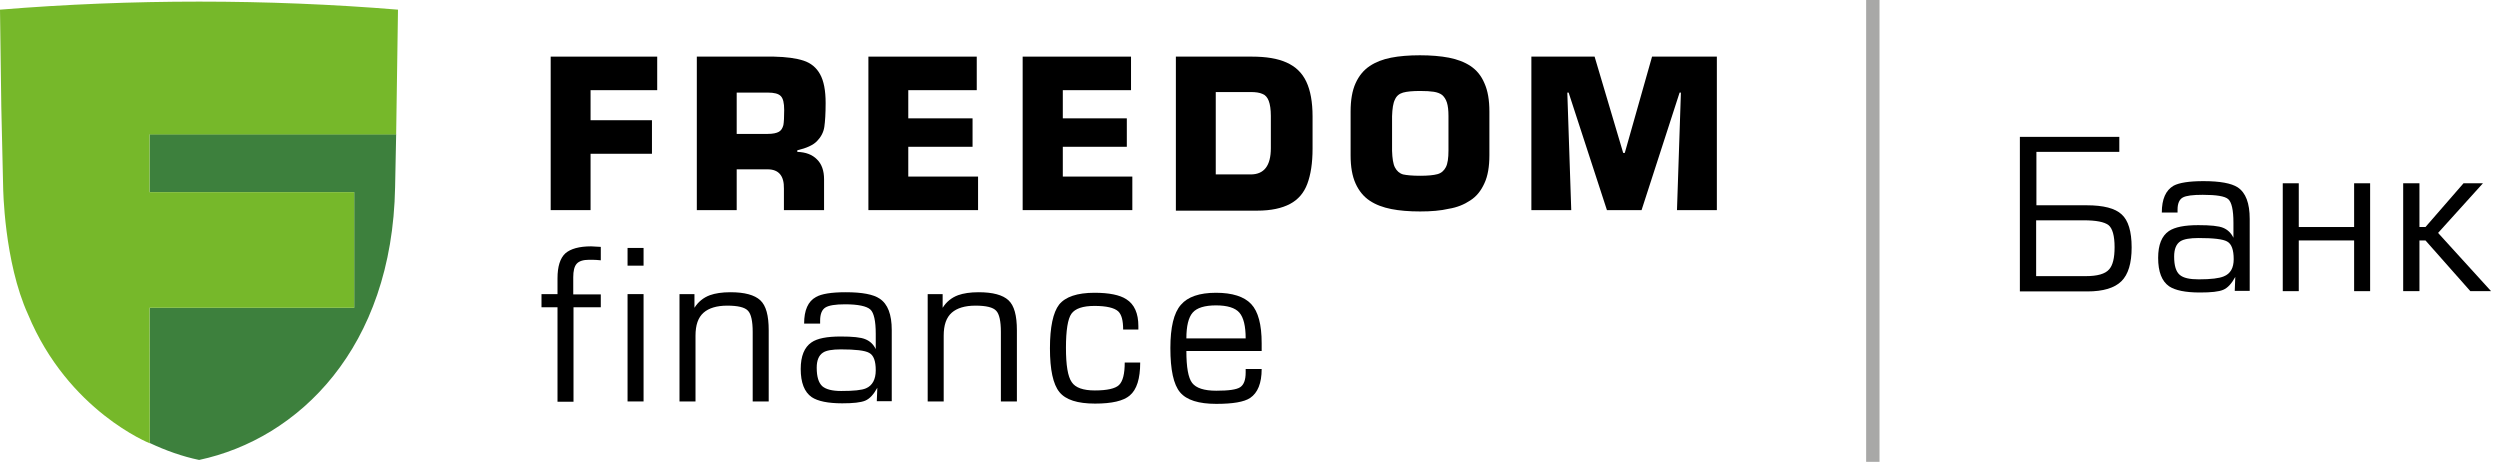 <svg width="280" height="52" viewBox="0 0 280 52" fill="none" xmlns="http://www.w3.org/2000/svg">
<path d="M226.197 15.328H237.363V17.011H228.078V22.992H233.719C235.571 22.992 236.893 23.323 237.627 24.014C238.362 24.675 238.744 25.907 238.744 27.711C238.744 29.484 238.362 30.746 237.598 31.498C236.834 32.249 235.571 32.64 233.778 32.64H226.226V15.328H226.197ZM228.048 24.645V30.927H233.602C234.895 30.927 235.776 30.686 236.217 30.175C236.628 29.724 236.834 28.913 236.834 27.681C236.834 26.418 236.599 25.577 236.158 25.216C235.688 24.856 234.777 24.675 233.367 24.675H228.048V24.645Z" fill="black"/>
<path d="M243.945 23.803H242.123C242.123 22.301 242.564 21.309 243.446 20.798C244.063 20.467 245.179 20.287 246.795 20.287C248.647 20.287 249.91 20.528 250.615 20.978C251.526 21.579 251.967 22.752 251.967 24.525V32.58H250.292L250.351 31.017C249.939 31.768 249.499 32.249 248.999 32.459C248.5 32.67 247.647 32.76 246.384 32.76C244.768 32.76 243.622 32.52 242.946 32.069C242.123 31.498 241.712 30.446 241.712 28.883C241.712 27.41 242.123 26.418 242.917 25.877C243.592 25.427 244.68 25.216 246.208 25.216C247.559 25.216 248.5 25.306 248.999 25.517C249.499 25.727 249.881 26.088 250.145 26.629V24.946C250.145 23.503 249.939 22.631 249.557 22.301C249.175 21.97 248.235 21.82 246.707 21.82C245.591 21.82 244.856 21.91 244.474 22.12C244.092 22.331 243.886 22.782 243.886 23.473V23.803H243.945ZM250.174 29.033C250.174 27.981 249.939 27.32 249.44 27.049C248.97 26.779 247.883 26.659 246.237 26.659C245.267 26.659 244.592 26.779 244.21 27.019C243.739 27.32 243.504 27.891 243.504 28.733C243.504 29.754 243.71 30.416 244.121 30.776C244.533 31.137 245.238 31.287 246.266 31.287C247.647 31.287 248.558 31.167 249.058 30.957C249.822 30.656 250.174 29.995 250.174 29.033Z" fill="black"/>
<path d="M257.462 20.527V25.426H263.662V20.527H265.454V32.609H263.662V26.929H257.462V32.609H255.669V20.527H257.462Z" fill="black"/>
<path d="M270.978 20.527V25.426H271.654L275.915 20.527H278.089L273.065 26.087L279 32.609H276.679L271.654 26.929H270.978V32.609H269.156V20.527H270.978Z" fill="black"/>
<path d="M210.506 0H209.008V51.725H210.506V0Z" fill="#A8A8A7"/>
<path fill-rule="evenodd" clip-rule="evenodd" d="M16.749 15.057V21.519H39.668V34.473H16.749C16.749 34.473 16.778 49.591 16.778 49.621C18.571 50.462 20.422 51.123 22.302 51.514C33.439 49.14 43.929 38.981 44.252 20.948L44.37 15.027H16.749V15.057Z" fill="#3D803D"/>
<path d="M44.37 15.058L44.575 1.082C37.229 0.481 29.795 0.181 22.302 0.181C14.809 0.181 7.375 0.481 0 1.082L0.147 12.022L0.353 20.979C0.353 20.979 0.441 29.304 3.144 35.225C7.64 46.045 16.778 49.651 16.778 49.651L16.749 34.474H39.668V21.52H16.749V15.058H44.37Z" fill="#76B82A"/>
<path d="M66.143 10.099V13.465H73.019V17.222H66.143V23.533H61.677V6.342H73.607V10.099H66.143Z" fill="black"/>
<path d="M85.977 18.965H82.51V23.533H78.044V6.342H86.683C88.064 6.372 89.18 6.522 90.003 6.793C90.826 7.063 91.443 7.574 91.854 8.325C92.266 9.077 92.471 10.129 92.471 11.541C92.471 12.713 92.412 13.615 92.324 14.216C92.236 14.817 91.942 15.358 91.501 15.809C91.061 16.26 90.326 16.591 89.298 16.831V17.011C90.238 17.041 90.973 17.312 91.501 17.853C92.03 18.364 92.295 19.115 92.295 20.077V23.533H87.799V21.129C87.829 19.686 87.212 18.965 85.977 18.965ZM82.51 14.998H85.977C86.565 14.998 86.976 14.908 87.241 14.757C87.505 14.607 87.652 14.336 87.74 14.006C87.799 13.675 87.829 13.104 87.829 12.323C87.829 11.541 87.711 11.03 87.447 10.76C87.182 10.489 86.712 10.369 85.977 10.369H82.51V14.998Z" fill="black"/>
<path d="M101.727 10.099V13.255H108.926V16.44H101.727V19.776H109.543V23.533H97.261V6.342H109.396V10.099H101.727Z" fill="black"/>
<path d="M119.034 10.099V13.255H126.204V16.44H119.034V19.776H126.821V23.533H114.538V6.342H126.674V10.099H119.034Z" fill="black"/>
<path d="M131.698 23.533V6.342H140.22C141.807 6.342 143.099 6.552 144.098 7.003C145.098 7.454 145.832 8.145 146.302 9.137C146.772 10.129 147.007 11.421 147.007 13.044V16.651C147.007 18.274 146.802 19.566 146.42 20.588C146.038 21.61 145.391 22.361 144.48 22.842C143.57 23.323 142.365 23.593 140.807 23.593H131.698V23.533ZM136.165 10.339V19.536H140.073C141.571 19.536 142.335 18.574 142.335 16.591V12.984C142.335 12.263 142.247 11.692 142.1 11.301C141.953 10.91 141.718 10.64 141.395 10.519C141.072 10.369 140.631 10.309 140.073 10.309H136.165V10.339Z" fill="black"/>
<path d="M159.055 23.683C157.821 23.683 156.734 23.593 155.823 23.413C154.912 23.233 154.089 22.932 153.413 22.481C152.738 22.03 152.209 21.399 151.827 20.558C151.445 19.716 151.268 18.664 151.268 17.402V12.503C151.268 11.211 151.445 10.159 151.827 9.317C152.209 8.476 152.738 7.844 153.413 7.394C154.089 6.943 154.883 6.642 155.793 6.462C156.704 6.282 157.792 6.191 159.026 6.191C160.26 6.191 161.347 6.282 162.287 6.462C163.198 6.642 164.021 6.943 164.697 7.394C165.373 7.844 165.901 8.476 166.254 9.317C166.636 10.159 166.812 11.211 166.812 12.503V17.372C166.812 18.664 166.636 19.716 166.254 20.528C165.872 21.369 165.373 22 164.667 22.451C163.992 22.902 163.198 23.233 162.258 23.383C161.376 23.593 160.289 23.683 159.055 23.683ZM159.055 19.686C159.907 19.686 160.554 19.626 160.994 19.506C161.435 19.386 161.729 19.115 161.935 18.724C162.14 18.334 162.229 17.703 162.229 16.861V12.984C162.229 12.353 162.17 11.842 162.052 11.481C161.935 11.12 161.758 10.85 161.523 10.64C161.288 10.459 160.965 10.339 160.583 10.279C160.201 10.219 159.701 10.189 159.055 10.189C158.203 10.189 157.586 10.249 157.145 10.369C156.734 10.489 156.411 10.73 156.234 11.15C156.029 11.541 155.94 12.172 155.911 13.014V16.891C155.94 17.733 156.029 18.364 156.234 18.754C156.44 19.145 156.734 19.416 157.145 19.536C157.556 19.626 158.203 19.686 159.055 19.686Z" fill="black"/>
<path d="M175.539 10.369L175.98 23.533H171.514V6.342H178.595L181.798 17.132H181.974L185.03 6.342H192.288V23.533H187.822L188.262 10.369H188.116L183.855 23.533H179.976L175.686 10.369H175.539Z" fill="black"/>
<path d="M67.289 32.941V34.413H64.233V44.993H62.441V34.413H60.648V32.941H62.441V31.167C62.441 29.845 62.735 28.913 63.322 28.372C63.91 27.861 64.88 27.591 66.202 27.591L67.289 27.651V29.154C66.966 29.124 66.643 29.094 66.32 29.094H65.996C65.32 29.094 64.85 29.244 64.586 29.544C64.321 29.845 64.204 30.356 64.204 31.047V32.971H67.289V32.941Z" fill="black"/>
<path d="M72.079 29.754H70.286V27.77H72.079V29.754ZM72.079 44.962H70.286V32.94H72.079V44.962Z" fill="black"/>
<path d="M77.897 37.598V44.962H76.104V32.94H77.779V34.473C78.191 33.812 78.778 33.331 79.513 33.06C80.1 32.85 80.864 32.73 81.805 32.73C83.391 32.73 84.508 33.03 85.154 33.631C85.801 34.232 86.095 35.344 86.095 36.997V44.962H84.302V37.178C84.302 35.975 84.126 35.164 83.773 34.803C83.421 34.413 82.627 34.232 81.452 34.232C80.277 34.232 79.395 34.503 78.808 35.014C78.191 35.555 77.897 36.396 77.897 37.598Z" fill="black"/>
<path d="M98.084 39.101V37.388C98.084 35.945 97.878 35.014 97.466 34.653C97.055 34.292 96.115 34.082 94.646 34.082C93.558 34.082 92.824 34.202 92.442 34.443C92.06 34.683 91.854 35.164 91.854 35.915V36.246H90.062C90.062 34.743 90.502 33.751 91.384 33.27C92.001 32.91 93.118 32.73 94.734 32.73C96.555 32.73 97.819 32.97 98.524 33.451C99.435 34.052 99.876 35.224 99.876 36.967V44.932H98.201L98.26 43.429C97.848 44.181 97.408 44.661 96.908 44.872C96.409 45.082 95.556 45.172 94.322 45.172C92.736 45.172 91.59 44.932 90.914 44.481C90.091 43.91 89.68 42.858 89.68 41.325C89.68 39.883 90.091 38.891 90.884 38.35C91.531 37.899 92.618 37.689 94.146 37.689C95.498 37.689 96.409 37.779 96.908 37.989C97.437 38.2 97.819 38.56 98.084 39.101ZM98.084 41.475C98.084 40.424 97.848 39.792 97.349 39.522C96.879 39.251 95.791 39.131 94.175 39.131C93.206 39.131 92.53 39.251 92.177 39.492C91.707 39.792 91.472 40.364 91.472 41.175C91.472 42.197 91.678 42.858 92.089 43.249C92.501 43.609 93.206 43.79 94.205 43.79C95.615 43.79 96.526 43.7 96.996 43.489C97.701 43.189 98.084 42.497 98.084 41.475Z" fill="black"/>
<path d="M105.694 37.598V44.962H103.901V32.94H105.576V34.473C105.988 33.812 106.575 33.331 107.31 33.06C107.898 32.85 108.662 32.73 109.602 32.73C111.189 32.73 112.305 33.03 112.952 33.631C113.598 34.232 113.892 35.344 113.892 36.997V44.962H112.099V37.178C112.099 35.975 111.923 35.164 111.571 34.803C111.218 34.413 110.425 34.232 109.249 34.232C108.074 34.232 107.192 34.503 106.605 35.014C105.988 35.555 105.694 36.396 105.694 37.598Z" fill="black"/>
<path d="M125.969 40.604H127.702C127.702 42.408 127.32 43.64 126.527 44.301C125.822 44.902 124.529 45.203 122.648 45.203C120.68 45.203 119.357 44.782 118.652 43.91C117.947 43.039 117.594 41.416 117.594 39.011C117.594 36.637 117.947 34.984 118.623 34.112C119.328 33.241 120.65 32.79 122.589 32.79C124.206 32.79 125.41 33.031 126.145 33.511C127.056 34.082 127.497 35.104 127.497 36.517V36.908H125.792C125.792 35.886 125.616 35.224 125.234 34.864C124.793 34.473 123.912 34.263 122.589 34.263C121.267 34.263 120.415 34.563 120.004 35.134C119.592 35.705 119.387 36.998 119.387 38.951C119.387 40.905 119.592 42.167 120.033 42.798C120.444 43.429 121.326 43.73 122.619 43.73C124 43.73 124.911 43.52 125.322 43.129C125.763 42.708 125.969 41.867 125.969 40.604Z" fill="black"/>
<path d="M141.307 39.312H132.874C132.874 41.115 133.08 42.318 133.52 42.889C133.961 43.46 134.843 43.76 136.224 43.76C137.605 43.76 138.486 43.64 138.898 43.369C139.309 43.099 139.515 42.558 139.515 41.716V41.326H141.307C141.307 42.919 140.866 44.001 140.014 44.572C139.338 45.022 138.075 45.233 136.224 45.233C134.255 45.233 132.903 44.812 132.169 43.941C131.434 43.069 131.082 41.416 131.082 38.981C131.082 36.667 131.464 35.044 132.257 34.142C133.021 33.241 134.343 32.79 136.194 32.79C138.016 32.79 139.338 33.211 140.132 34.052C140.925 34.894 141.307 36.367 141.307 38.44V39.312V39.312ZM139.515 37.899C139.515 36.517 139.28 35.555 138.81 35.014C138.339 34.473 137.458 34.203 136.194 34.203C134.931 34.203 134.049 34.473 133.579 35.014C133.109 35.555 132.874 36.517 132.874 37.899H139.515Z" fill="black"/>
</svg>
